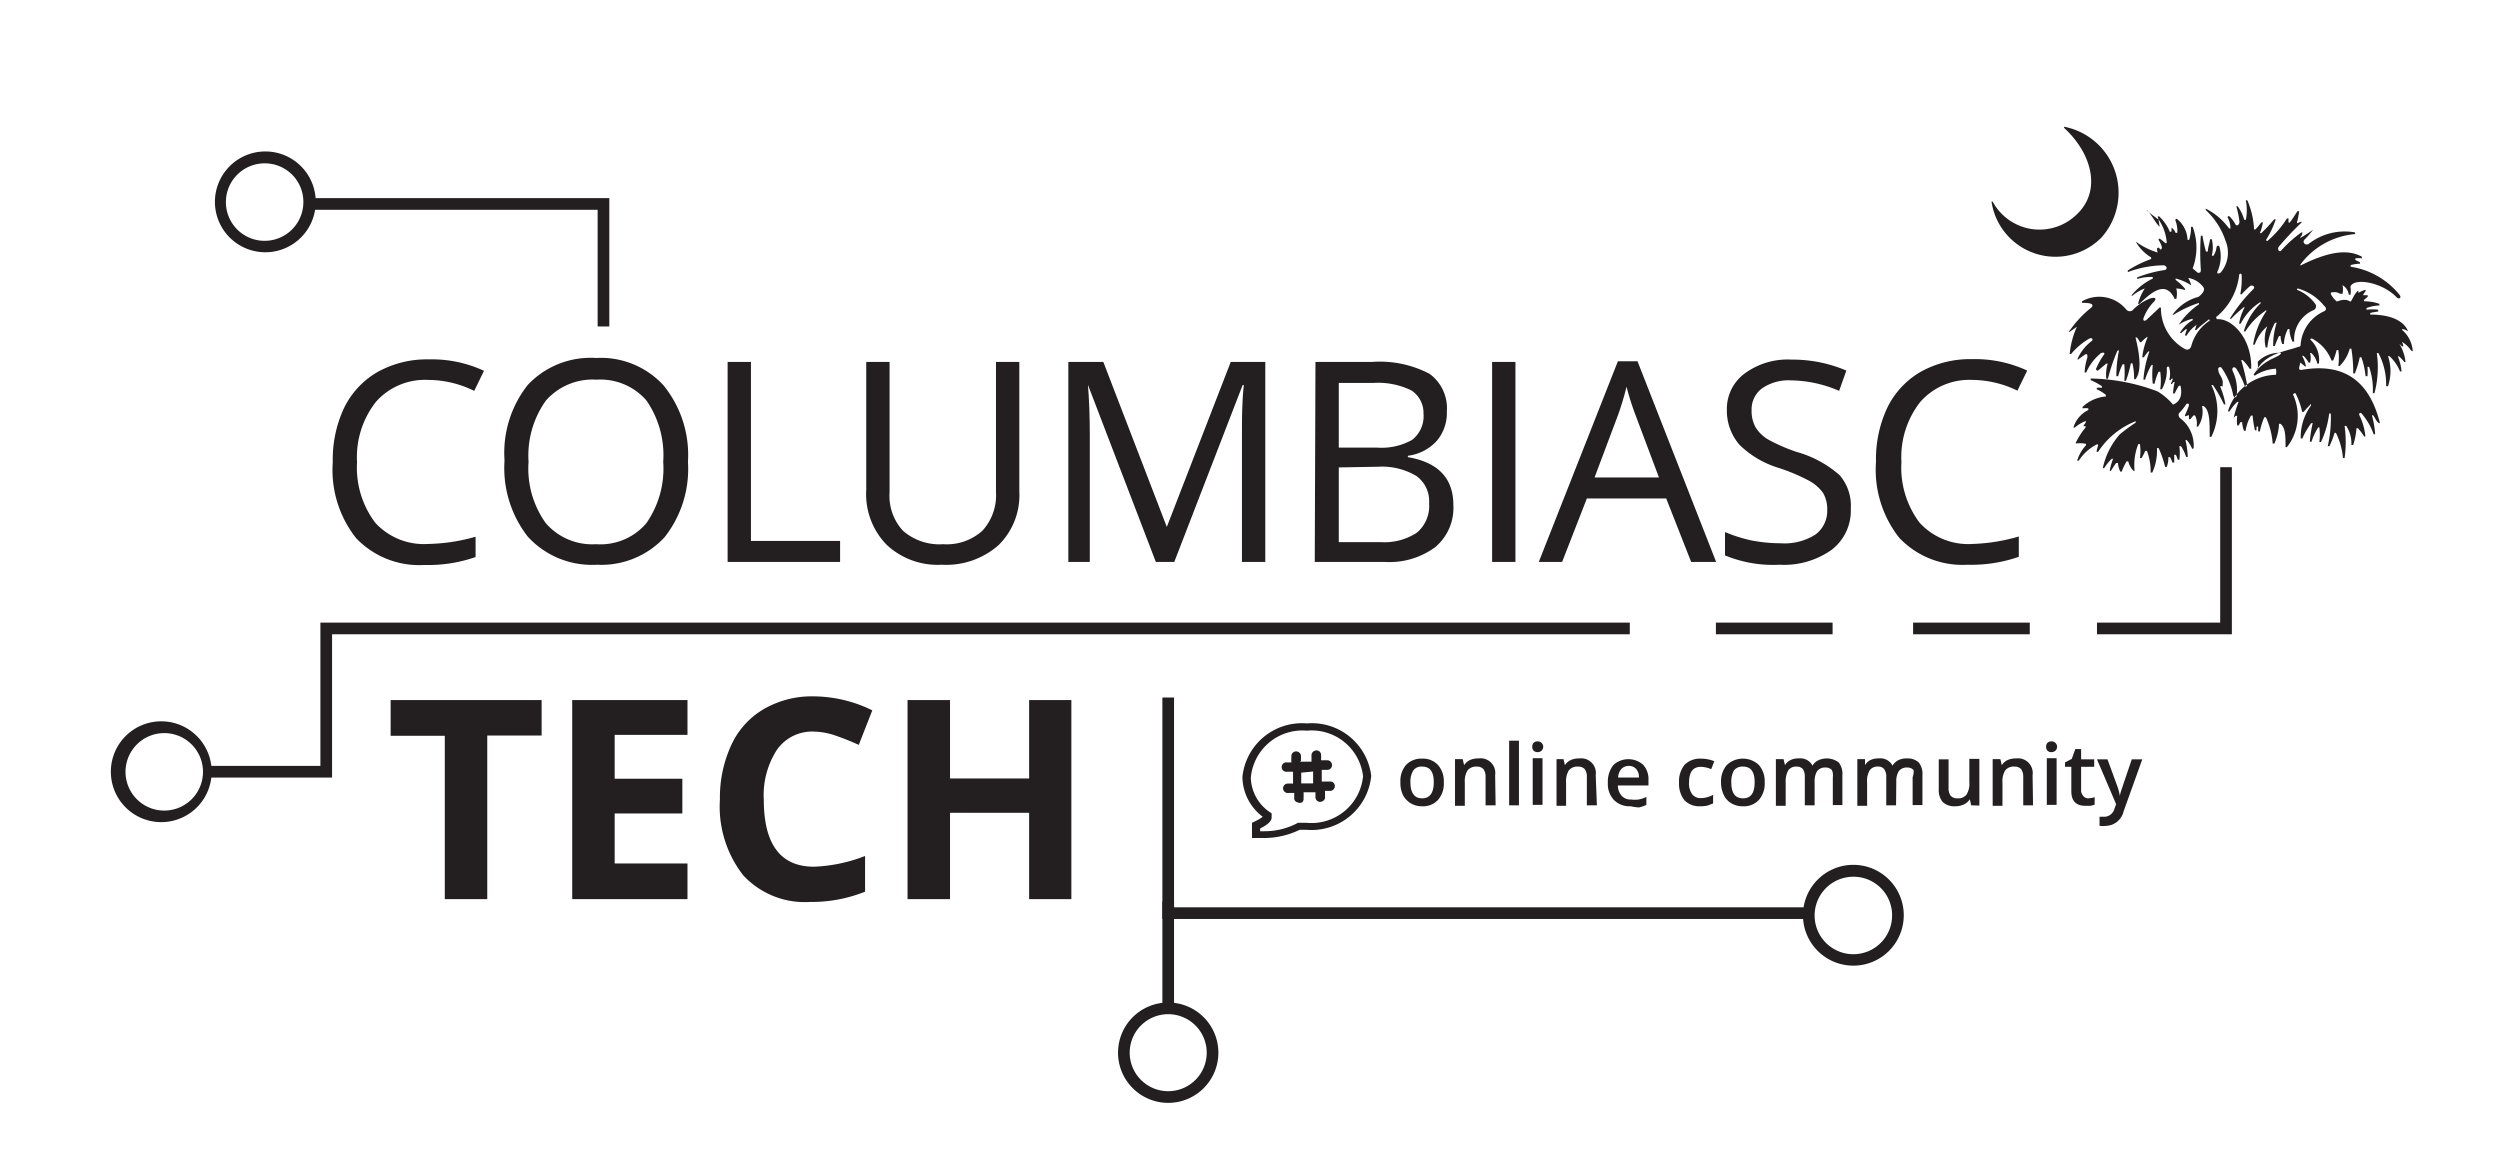 <svg id="Layer_1" data-name="Layer 1" xmlns="http://www.w3.org/2000/svg" viewBox="0 0 107.13 50"><defs><style>.cls-1,.cls-2{fill:#231f20;}.cls-2{fill-rule:evenodd;}</style></defs><title>CSCT-Black Full Logo</title><path class="cls-1" d="M18.34,16.28a2.8,2.8,0,0,0-2.23.94,3.83,3.83,0,0,0-.81,2.58,3.92,3.92,0,0,0,.78,2.6,2.82,2.82,0,0,0,2.25.91A7.91,7.91,0,0,0,20.38,23v.87a6.16,6.16,0,0,1-2.2.34,3.73,3.73,0,0,1-2.92-1.15,4.71,4.71,0,0,1-1-3.26,5.19,5.19,0,0,1,.49-2.33,3.59,3.59,0,0,1,1.43-1.53,4.35,4.35,0,0,1,2.2-.54,5.29,5.29,0,0,1,2.36.49l-.42.86A4.49,4.49,0,0,0,18.34,16.28Z"/><path class="cls-1" d="M29.48,19.79a4.73,4.73,0,0,1-1,3.23,3.69,3.69,0,0,1-2.9,1.18A3.72,3.72,0,0,1,22.62,23a4.78,4.78,0,0,1-1-3.27,4.69,4.69,0,0,1,1-3.24,3.7,3.7,0,0,1,2.93-1.15,3.64,3.64,0,0,1,2.88,1.17A4.72,4.72,0,0,1,29.48,19.79Zm-6.83,0a4,4,0,0,0,.74,2.63,2.63,2.63,0,0,0,2.15.9,2.59,2.59,0,0,0,2.15-.89,4.09,4.09,0,0,0,.73-2.64,4.12,4.12,0,0,0-.72-2.63,2.61,2.61,0,0,0-2.14-.89,2.66,2.66,0,0,0-2.17.9A4.05,4.05,0,0,0,22.65,19.79Z"/><path class="cls-1" d="M31.18,24.08V15.51h1v7.67H36v.9Z"/><path class="cls-1" d="M43.68,15.51v5.55a3,3,0,0,1-.89,2.3,3.39,3.39,0,0,1-2.43.84A3.2,3.2,0,0,1,38,23.35,3.1,3.1,0,0,1,37.12,21V15.51h1V21.1a2.2,2.2,0,0,0,.58,1.65,2.38,2.38,0,0,0,1.72.57,2.28,2.28,0,0,0,1.67-.57,2.24,2.24,0,0,0,.59-1.66V15.51Z"/><path class="cls-1" d="M49.53,24.08l-2.91-7.59h0c.05.6.08,1.31.08,2.14v5.45h-.92V15.51h1.5L50,22.58h0l2.74-7.07h1.48v8.57h-1V18.56c0-.63,0-1.32.08-2.06h-.05l-2.93,7.58Z"/><path class="cls-1" d="M56.37,15.51h2.42a4.57,4.57,0,0,1,2.47.51A1.82,1.82,0,0,1,62,17.63a1.84,1.84,0,0,1-.43,1.26,2,2,0,0,1-1.24.64v.06c1.3.22,1.95.91,1.95,2.05a2.2,2.2,0,0,1-.77,1.8,3.3,3.3,0,0,1-2.17.64h-3Zm1,3.67H59a2.66,2.66,0,0,0,1.51-.33A1.28,1.28,0,0,0,61,17.73a1.15,1.15,0,0,0-.52-1,3.24,3.24,0,0,0-1.64-.32H57.37Zm0,.85v3.2h1.78a2.53,2.53,0,0,0,1.56-.4,1.49,1.49,0,0,0,.53-1.26,1.33,1.33,0,0,0-.54-1.17A2.87,2.87,0,0,0,59.07,20Z"/><path class="cls-1" d="M63.94,24.08V15.51h1v8.57Z"/><path class="cls-1" d="M72.47,24.08,71.4,21.36H68l-1.06,2.72h-1l3.39-8.6h.84l3.37,8.6Zm-1.38-3.62-1-2.66a11.4,11.4,0,0,1-.39-1.23,11.71,11.71,0,0,1-.37,1.23l-1,2.66Z"/><path class="cls-1" d="M79.31,21.8a2.11,2.11,0,0,1-.82,1.76,3.52,3.52,0,0,1-2.23.64,5.38,5.38,0,0,1-2.34-.4v-1a6.34,6.34,0,0,0,1.14.36,6.57,6.57,0,0,0,1.23.12,2.48,2.48,0,0,0,1.5-.37,1.26,1.26,0,0,0,.51-1.06,1.36,1.36,0,0,0-.18-.73,1.76,1.76,0,0,0-.6-.52,8.1,8.1,0,0,0-1.27-.54,4.1,4.1,0,0,1-1.71-1A2.24,2.24,0,0,1,74,17.55,1.88,1.88,0,0,1,74.77,16a3.1,3.1,0,0,1,2-.59,5.87,5.87,0,0,1,2.35.47l-.31.87a5.29,5.29,0,0,0-2.06-.45,2,2,0,0,0-1.24.34,1.12,1.12,0,0,0-.45.94,1.43,1.43,0,0,0,.17.73,1.56,1.56,0,0,0,.55.53,7.7,7.7,0,0,0,1.19.52,4.72,4.72,0,0,1,1.86,1A2,2,0,0,1,79.31,21.8Z"/><path class="cls-1" d="M84.52,16.28a2.8,2.8,0,0,0-2.23.94,3.83,3.83,0,0,0-.81,2.58,3.92,3.92,0,0,0,.78,2.6,2.82,2.82,0,0,0,2.25.91,7.91,7.91,0,0,0,2-.32v.87a6.16,6.16,0,0,1-2.2.34,3.73,3.73,0,0,1-2.92-1.15,4.71,4.71,0,0,1-1-3.26,5.19,5.19,0,0,1,.49-2.33,3.59,3.59,0,0,1,1.43-1.53,4.35,4.35,0,0,1,2.2-.54,5.29,5.29,0,0,1,2.36.49l-.42.86A4.49,4.49,0,0,0,84.52,16.28Z"/><path class="cls-1" d="M20.88,38.53H19.06v-7H16.74V30h6.47v1.52H20.88Z"/><path class="cls-1" d="M29.46,38.53H24.52V30h4.94v1.49H26.34v1.88h2.9v1.49h-2.9V37h3.12Z"/><path class="cls-1" d="M34.88,31.35a1.84,1.84,0,0,0-1.58.77,3.57,3.57,0,0,0-.57,2.15c0,1.91.72,2.87,2.15,2.87a6.65,6.65,0,0,0,2.19-.46v1.53a6.13,6.13,0,0,1-2.36.44,3.59,3.59,0,0,1-2.86-1.14,4.78,4.78,0,0,1-1-3.25,5.37,5.37,0,0,1,.49-2.34,3.44,3.44,0,0,1,1.4-1.54,4.11,4.11,0,0,1,2.13-.54,5.78,5.78,0,0,1,2.51.6l-.58,1.48c-.33-.15-.65-.28-1-.4A3,3,0,0,0,34.88,31.35Z"/><path class="cls-1" d="M45.91,38.53H44.1v-3.7H40.71v3.7H38.89V30h1.82v3.36H44.1V30h1.81Z"/><rect class="cls-1" x="73.53" y="26.68" width="5" height="0.5"/><rect class="cls-1" x="81.98" y="26.68" width="5" height="0.5"/><polygon class="cls-1" points="26.11 13.99 25.61 13.99 25.61 8.99 13.28 8.99 13.28 8.49 26.11 8.49 26.11 13.99"/><path class="cls-1" d="M11.37,10.81a2.16,2.16,0,1,1,2.16-2.15A2.16,2.16,0,0,1,11.37,10.81Zm0-3.81A1.66,1.66,0,1,0,13,8.66,1.65,1.65,0,0,0,11.37,7Z"/><polygon class="cls-1" points="77.53 39.38 49.81 39.38 49.81 29.89 50.31 29.89 50.31 38.88 77.53 38.88 77.53 39.38"/><path class="cls-1" d="M79.43,41.38a2.16,2.16,0,1,1,2.15-2.16A2.16,2.16,0,0,1,79.43,41.38Zm0-3.81a1.66,1.66,0,1,0,1.65,1.65A1.65,1.65,0,0,0,79.43,37.57Z"/><polygon class="cls-1" points="95.64 27.18 89.86 27.18 89.86 26.68 95.14 26.68 95.14 20.02 95.64 20.02 95.64 27.18"/><polygon class="cls-1" points="14.23 33.32 8.82 33.32 8.82 32.82 13.73 32.82 13.73 26.68 69.84 26.68 69.84 27.18 14.23 27.18 14.23 33.32"/><path class="cls-1" d="M6.91,35.23a2.16,2.16,0,1,1,2.16-2.16A2.16,2.16,0,0,1,6.91,35.23Zm0-3.81a1.66,1.66,0,0,0,0,3.31,1.66,1.66,0,1,0,0-3.31Z"/><rect class="cls-1" x="49.81" y="38.62" width="0.5" height="4.59"/><path class="cls-1" d="M50.06,47.26a2.15,2.15,0,1,1,2.15-2.15A2.15,2.15,0,0,1,50.06,47.26Zm0-3.8a1.65,1.65,0,1,0,1.65,1.65A1.65,1.65,0,0,0,50.06,43.46Z"/><path class="cls-1" d="M61.87,33.52a1.06,1.06,0,0,1-.25.76.87.87,0,0,1-.69.27.9.9,0,0,1-.81-.48,1.2,1.2,0,0,1-.11-.55,1.06,1.06,0,0,1,.24-.74.9.9,0,0,1,.69-.27.87.87,0,0,1,.68.27A1.05,1.05,0,0,1,61.87,33.52Zm-1.43,0c0,.46.17.69.5.69s.5-.23.5-.69-.17-.67-.5-.67a.42.42,0,0,0-.38.17A.9.9,0,0,0,60.44,33.52Z"/><path class="cls-1" d="M64.09,34.51h-.43V33.3a.55.55,0,0,0-.09-.34.37.37,0,0,0-.29-.11.47.47,0,0,0-.39.16.87.87,0,0,0-.12.52v1h-.42v-2h.33l.06.26h0a.6.6,0,0,1,.25-.22.87.87,0,0,1,.37-.07.63.63,0,0,1,.71.72Z"/><path class="cls-1" d="M65.09,34.51h-.42V31.74h.42Z"/><path class="cls-1" d="M65.66,32a.24.24,0,0,1,.06-.17.24.24,0,0,1,.18-.06.23.23,0,1,1,0,.46.24.24,0,0,1-.18-.06A.24.24,0,0,1,65.66,32Zm.44,2.49h-.42v-2h.42Z"/><path class="cls-1" d="M68.43,34.51H68V33.3a.55.55,0,0,0-.09-.34.37.37,0,0,0-.29-.11.46.46,0,0,0-.39.16.87.87,0,0,0-.12.52v1H66.7v-2H67l.06.26h0a.6.6,0,0,1,.25-.22.87.87,0,0,1,.37-.07.63.63,0,0,1,.7.72Z"/><path class="cls-1" d="M69.88,34.55a.94.94,0,0,1-.72-.27,1,1,0,0,1-.26-.74,1.14,1.14,0,0,1,.24-.76.95.95,0,0,1,1.28,0,.92.92,0,0,1,.22.66v.22H69.33a.65.65,0,0,0,.16.44.5.5,0,0,0,.41.16,1.12,1.12,0,0,0,.32,0,1.28,1.28,0,0,0,.33-.11v.34a1.45,1.45,0,0,1-.31.11A2,2,0,0,1,69.88,34.55Zm-.08-1.73a.44.44,0,0,0-.32.13.59.59,0,0,0-.14.37h.89a.51.51,0,0,0-.12-.37A.41.41,0,0,0,69.8,32.82Z"/><path class="cls-1" d="M72.86,34.55a.88.88,0,0,1-.68-.26,1.14,1.14,0,0,1-.23-.75,1.13,1.13,0,0,1,.24-.77.93.93,0,0,1,.7-.26,1.48,1.48,0,0,1,.57.11l-.13.34a1.23,1.23,0,0,0-.44-.1c-.34,0-.51.22-.51.67a.77.77,0,0,0,.13.5.44.44,0,0,0,.37.17,1.1,1.1,0,0,0,.53-.14v.37l-.24.09A1.35,1.35,0,0,1,72.86,34.55Z"/><path class="cls-1" d="M75.62,33.52a1.06,1.06,0,0,1-.25.76.87.87,0,0,1-.69.27.92.92,0,0,1-.49-.13.78.78,0,0,1-.32-.35,1.2,1.2,0,0,1-.12-.55,1.07,1.07,0,0,1,.25-.74,1,1,0,0,1,1.37,0A1.05,1.05,0,0,1,75.62,33.52Zm-1.43,0c0,.46.16.69.5.69s.5-.23.5-.69-.17-.67-.5-.67a.45.45,0,0,0-.39.17A1,1,0,0,0,74.19,33.52Z"/><path class="cls-1" d="M77.76,34.51h-.42V33.3a.61.61,0,0,0-.08-.34.34.34,0,0,0-.27-.11.41.41,0,0,0-.36.16,1,1,0,0,0-.11.52v1H76.1v-2h.33l.06.26h0a.52.52,0,0,1,.24-.22.74.74,0,0,1,.34-.07.59.59,0,0,1,.6.31h0a.56.56,0,0,1,.25-.23.85.85,0,0,1,.87.09.79.79,0,0,1,.16.55v1.28h-.41V33.3A.53.53,0,0,0,78.5,33a.34.34,0,0,0-.27-.11.43.43,0,0,0-.36.15.83.83,0,0,0-.11.47Z"/><path class="cls-1" d="M81.25,34.51h-.42V33.3a.53.53,0,0,0-.09-.34.3.3,0,0,0-.26-.11.4.4,0,0,0-.36.16.87.87,0,0,0-.11.52v1h-.42v-2h.33l0,.26h0a.54.54,0,0,1,.23-.22.81.81,0,0,1,.35-.07.59.59,0,0,1,.6.31h0a.59.59,0,0,1,.24-.23.75.75,0,0,1,.37-.08.7.7,0,0,1,.51.17.79.79,0,0,1,.16.55v1.28h-.42V33.3A.61.61,0,0,0,82,33a.34.34,0,0,0-.27-.11.43.43,0,0,0-.36.15.83.83,0,0,0-.11.47Z"/><path class="cls-1" d="M84.47,34.51l-.06-.26h0a.59.59,0,0,1-.25.22.87.87,0,0,1-.37.08.73.73,0,0,1-.54-.18.78.78,0,0,1-.17-.54V32.54h.42v1.22a.55.55,0,0,0,.09.34.37.37,0,0,0,.29.11.45.45,0,0,0,.39-.16.88.88,0,0,0,.12-.53v-1h.43v2Z"/><path class="cls-1" d="M87.12,34.51H86.7V33.3a.55.55,0,0,0-.09-.34.37.37,0,0,0-.29-.11.46.46,0,0,0-.39.16.87.87,0,0,0-.12.52v1h-.42v-2h.33l.06.26h0a.6.6,0,0,1,.25-.22.87.87,0,0,1,.37-.07.63.63,0,0,1,.7.72Z"/><path class="cls-1" d="M87.68,32a.24.24,0,0,1,.06-.17.24.24,0,0,1,.18-.06.23.23,0,1,1,0,.46.24.24,0,0,1-.18-.06A.24.24,0,0,1,87.68,32Zm.45,2.49h-.42v-2h.42Z"/><path class="cls-1" d="M89.46,34.21a1,1,0,0,0,.3-.05v.32l-.17.05-.23,0q-.6,0-.6-.63V32.86h-.27v-.19l.29-.15.15-.42h.25v.44h.56v.32h-.56v1a.32.32,0,0,0,.08.23A.27.27,0,0,0,89.46,34.21Z"/><path class="cls-1" d="M89.86,32.54h.45l.41,1.12a2.16,2.16,0,0,1,.12.45h0a1.4,1.4,0,0,1,.06-.24l.45-1.33h.45L91,34.77a.8.8,0,0,1-.76.62,1.12,1.12,0,0,1-.27,0V35l.21,0a.46.46,0,0,0,.43-.35l.07-.19Z"/><path class="cls-1" d="M56,31.31a2.22,2.22,0,0,1,2.41,1.95,2.22,2.22,0,0,1-2.41,2l-.38,0a3,3,0,0,1-1.43.36H54v-.12c.33-.16.52-.33.49-.51a.66.66,0,0,0,0-.14,1.84,1.84,0,0,1-.89-1.52A2.22,2.22,0,0,1,56,31.31M56,31a2.56,2.56,0,0,0-2.76,2.3A2.17,2.17,0,0,0,54.11,35a1.58,1.58,0,0,1-.26.16l-.2.1v.65l.31,0h.23a3.49,3.49,0,0,0,1.5-.35H56a2.57,2.57,0,0,0,2.76-2.31A2.56,2.56,0,0,0,56,31Z"/><g id="cKpX0f.tif"><path class="cls-1" d="M55.69,32.64l.51,0,0-.25a.21.21,0,0,1,.14-.22.2.2,0,0,1,.27.15,2.46,2.46,0,0,1,0,.26v0l.19,0h.1a.21.21,0,0,1,.18.22.2.2,0,0,1-.19.19h-.25l0,.5H57a.19.19,0,0,1,.2.18.21.21,0,0,1-.17.22l-.25,0h0c0,.08,0,.16,0,.24a.19.19,0,0,1-.12.21.2.2,0,0,1-.29-.17c0-.08,0-.15,0-.22v0l-.51,0a2.11,2.11,0,0,1,0,.25.2.2,0,0,1-.06.18.21.21,0,0,1-.2,0,.17.17,0,0,1-.14-.15l0-.25v0l-.24,0a.2.2,0,0,1-.07-.4,2.06,2.06,0,0,1,.26,0h0l0-.51-.25,0a.2.2,0,1,1-.07-.4l.25,0h0a1.94,1.94,0,0,1,0-.24.2.2,0,0,1,.11-.21.21.21,0,0,1,.3.17c0,.08,0,.15,0,.22Zm.07.93.51,0,0-.51-.51.05Z"/></g><path class="cls-2" d="M96.76,15.86a0,0,0,0,1-.06,0c.41-.74,1.33-.82,1.8-1,.1,0,.08-.06.09-.13a1.7,1.7,0,0,1,1-1.39c.1-.05.12-.14,0-.24a2.22,2.22,0,0,0-1.13-.74s-.07.05,0,.07a1.79,1.79,0,0,1,.76.6.18.18,0,0,1-.08.26,1.37,1.37,0,0,0-.83,1.35,0,0,0,0,1-.07,0,1.2,1.2,0,0,1-.13-.54,0,0,0,0,0-.07,0,1.51,1.51,0,0,0-.17.64s-.06,0-.07,0a.8.8,0,0,1-.07-.34,0,0,0,0,0-.07,0,3.73,3.73,0,0,0-.18.43s-.07,0-.07,0a3.16,3.16,0,0,1,.15-1,0,0,0,0,0-.07,0,2.82,2.82,0,0,0-.33,1.06s-.06,0-.07,0a1.47,1.47,0,0,1,.07-.91s0-.06,0,0a1.81,1.81,0,0,0-.54.79s-.08,0-.07,0a3.58,3.58,0,0,1,.57-1.44s0-.07-.06,0a3,3,0,0,0-.84.87s-.08,0-.07,0a2.74,2.74,0,0,1,.72-1.2s0-.08,0-.06a2.32,2.32,0,0,0-.85.93,0,0,0,0,1-.07,0,2.11,2.11,0,0,1,.23-.68s0-.07-.06,0a5.45,5.45,0,0,0-.51.47s-.08,0-.06,0a6.88,6.88,0,0,1,1-1.26h0c.11-.09,0-.2-.12-.15a4.13,4.13,0,0,0-.37.36s-.07,0-.06,0a3.47,3.47,0,0,0,.06-.81c0-.09-.1-.1-.11,0A2.71,2.71,0,0,1,95,13.56c-.07,0,0,.12,0,.12.59-.06,1.5.76,1.47,2.12a0,0,0,0,1-.07,0,1.86,1.86,0,0,0-.3-.37s-.06,0-.06,0a9.53,9.53,0,0,1,.25,1.05c0,.11-.09.12-.12,0a3.59,3.59,0,0,0-.34-.68c-.09-.12-.22-.05-.15.11a1.88,1.88,0,0,1,.17,1c0,.15-.13.16-.16,0a3,3,0,0,0-.48-1.13.08.08,0,0,0-.15.07c0,.19.2.33.19.56s0,.13-.1.13a0,0,0,0,0,0,.05,3.27,3.27,0,0,1,.21.72s0,.06-.07,0a5.84,5.84,0,0,0-.46-.81,0,0,0,0,0-.07,0,2.51,2.51,0,0,1,0,2.22s-.07,0-.07,0c0-.65,0-1.17-.27-1.32a0,0,0,0,0-.06,0,1.12,1.12,0,0,1-.17.88,0,0,0,0,1-.06,0,.77.77,0,0,0-.07-.48s0,0-.06,0a1,1,0,0,0-.13.16s-.07,0-.07,0l0-.17s0-.05,0,0l-.17.05a0,0,0,0,1,0-.05c.06-.12.11-.25.16-.38s-.08-.14-.11-.08a2.24,2.24,0,0,1-.27.34c-.08.07-.06.16,0,.24A1.46,1.46,0,0,1,94,19.21s-.06.05-.07,0a1.38,1.38,0,0,0-.22-.35,0,0,0,0,0-.06,0,3.47,3.47,0,0,1,.1.72,0,0,0,0,1-.07,0,1.79,1.79,0,0,0-.22-.46,0,0,0,0,0-.07,0,2.22,2.22,0,0,1,0,.58,0,0,0,0,1-.07,0,1,1,0,0,0-.08-.21s-.07,0-.07,0,0,.22,0,.33a0,0,0,0,1-.08,0,1,1,0,0,0-.1-.23,0,0,0,0,0-.07,0,1.14,1.14,0,0,1-.07.42s-.06,0-.07,0a4.27,4.27,0,0,0-.28-.81s-.06,0-.07,0a2.27,2.27,0,0,1-.2,1.05,0,0,0,0,1-.07,0A2.52,2.52,0,0,0,92,19.32a0,0,0,0,0-.07,0,3,3,0,0,1-.16.31,0,0,0,0,1-.07,0,2,2,0,0,0,0-.6s0,0-.07,0a2.43,2.43,0,0,0-.16,1.13s0,.05-.06,0a.87.87,0,0,1-.21-.39s-.06,0-.07,0a2.56,2.56,0,0,0-.21.44,0,0,0,0,1-.06,0,.93.93,0,0,1-.1-.37s-.05,0-.07,0-.14.19-.21.3-.07,0-.07,0a2.9,2.9,0,0,1,.14-.48,0,0,0,0,0-.06,0,2.16,2.16,0,0,0-.32.4,0,0,0,1,1-.06,0,3.17,3.17,0,0,1,.73-1.45,7.72,7.72,0,0,1,.68-.5,0,0,0,0,0,0-.06,3.41,3.41,0,0,0-1.61,1.31,0,0,0,0,1-.07,0,1.34,1.34,0,0,1,.07-.27s0-.06-.05-.05a2,2,0,0,0-.78.7,0,0,0,0,1-.07,0,1.71,1.71,0,0,1,.38-.66,0,0,0,0,0,0-.06A1.25,1.25,0,0,0,89,19a0,0,0,0,1-.06,0,3,3,0,0,1,.43-.68s0-.08,0-.06l-.1,0s-.06,0,0,0l.11-.16a0,0,0,0,0,0-.06,1.63,1.63,0,0,0-.47.28s-.07,0-.06,0a1.22,1.22,0,0,1,.64-.75,0,0,0,0,0,0-.07.77.77,0,0,0-.25,0,0,0,0,0,1,0-.06,1.65,1.65,0,0,1,1-.45,0,0,0,0,0,0-.07,1.84,1.84,0,0,0-.39-.24,0,0,0,0,1,0-.06.73.73,0,0,1,.22,0,0,0,0,0,0,0-.07,2.71,2.71,0,0,0-.48-.26,0,0,0,0,1,0-.07,8.46,8.46,0,0,1,2.86.55,2.6,2.6,0,0,1,.67.57h0c.32-.14.4-.42.32-.81a0,0,0,0,0-.07,0,2.68,2.68,0,0,0-.18.33,0,0,0,0,1-.07,0,2.87,2.87,0,0,1,.07-.5,0,0,0,0,0,0,0s-.06,0-.1.07-.07,0-.06,0l.07-.16a.08.08,0,0,0,0-.05s-.06,0-.07.05-.08,0-.07,0a1,1,0,0,0,0-.5c0-.09-.11-.07-.11,0a1.65,1.65,0,0,1-.21.91,0,0,0,0,1-.07,0,2.65,2.65,0,0,0,0-.75s0,0-.07,0a2.18,2.18,0,0,0-.17.51,0,0,0,0,1-.08,0,3.48,3.48,0,0,1,0-.78s0-.05-.07,0a3.39,3.39,0,0,0-.26.61s-.08,0-.07,0a4.45,4.45,0,0,1,.25-1.19s0-.06-.06,0a2,2,0,0,0-.17.23,0,0,0,0,1-.07,0,2.84,2.84,0,0,1,.22-.83,0,0,0,0,0,0-.05,1.47,1.47,0,0,0-.26.23s-.05,0-.06,0a1,1,0,0,0-.13-.2s-.07,0-.06,0c.23.92.23,1.5,0,1.79a0,0,0,0,1-.06,0,2.79,2.79,0,0,0-.07-.68s-.07,0-.07,0a4.77,4.77,0,0,1-.21.75,0,0,0,0,1-.07,0,4,4,0,0,0,0-.71s-.06,0-.07,0a2.35,2.35,0,0,0-.19.51s-.07,0-.08,0a5.21,5.21,0,0,1,.11-1.08s0-.06-.07,0a7.91,7.91,0,0,0-.4,1.19s-.07,0-.07,0a1.6,1.6,0,0,1,.06-.65,0,0,0,0,0-.06,0l-.32.27c-.06.07-.15,0-.11-.07a3.12,3.12,0,0,1,.32-.57h0c.07-.07,0-.14-.13-.07a2.18,2.18,0,0,0-.62.82s-.08,0-.07,0a2.3,2.3,0,0,1,.12-.64c0-.12,0-.17-.1-.13l-.32.23a0,0,0,0,1,0-.05,1.93,1.93,0,0,1,.61-.76c.07-.06,0-.16-.11-.1a2.91,2.91,0,0,0-.78.66,0,0,0,0,1-.06,0A3.71,3.71,0,0,1,89,14s0-.07,0,0l-.31.22s-.08,0,0-.05a4.58,4.58,0,0,1,.94-1h0c.08-.1.06-.2-.41-.19a0,0,0,0,1,0-.07,1.5,1.5,0,0,1,1.9.36.19.19,0,0,0,.29,0,2.11,2.11,0,0,1,.73-.48c.22-.07.3,0,.14.16h0a2,2,0,0,0-.41.64c-.06.13,0,.21.12.11l.55-.52a0,0,0,0,1,.06,0,2,2,0,0,0,1,1.76c.16.1.27,0,.3-.11a1.87,1.87,0,0,1,.76-1.07c.06,0,0-.09,0-.08s-.37.28-.54.46c0,0-.07,0-.06,0a1.87,1.87,0,0,1,.07-.22s0-.06,0,0a1.47,1.47,0,0,0-.43.46s-.08,0-.07,0a1.43,1.43,0,0,1,.09-.27,0,0,0,0,0-.06,0l-.19.16s-.08,0-.06,0a1.52,1.52,0,0,1,.55-.55,0,0,0,0,0,0-.06,1.69,1.69,0,0,0-.6.26,0,0,0,0,1,0,0,3.2,3.2,0,0,1,.87-.88s0-.07,0-.06a4.94,4.94,0,0,0-1.09.51s-.07,0,0-.06a2,2,0,0,1,1.07-.71s.33-.23.21-.41a1,1,0,0,0-.65-.4,0,0,0,0,0,0,0,1.34,1.34,0,0,1,.13.32s0,.06,0,0a2.07,2.07,0,0,0-.65-.29s-.06,0,0,.07a2.14,2.14,0,0,1,.38.36,0,0,0,0,1,0,.06,1.61,1.61,0,0,0-.37-.07,0,0,0,0,0,0,0,1,1,0,0,1,0,.45,0,0,0,0,1-.07,0c-.36-.77-.92-.37-1.51.21a0,0,0,0,1-.06,0,2.11,2.11,0,0,1,.29-.66s0-.07,0,0a1.86,1.86,0,0,0-.53.31,0,0,0,0,1-.05,0,2.59,2.59,0,0,1,.92-.73s0-.07,0-.07a2,2,0,0,0-.65.08s-.06,0,0-.07a5.32,5.32,0,0,1,1.17-.31c.14-.05.06-.19-.05-.2a4.46,4.46,0,0,0-1.54.29,0,0,0,0,1,0-.07,4.9,4.9,0,0,1,1-.49,0,0,0,0,0,0-.07,1.84,1.84,0,0,1-.66-.68,0,0,0,0,1,0,0,3,3,0,0,0,.94.47s0,0,0,0-.06-.18,0-.2.07,0,.09.05.11,0,.09-.08a1,1,0,0,0-.15-.32,0,0,0,0,1,.05-.05,2.43,2.43,0,0,1,.25.2s.06,0,.06,0a2,2,0,0,0-.34-1S91.93,9,92,9c.2.21.34.49.47.64s.06,0,.06,0a1.72,1.72,0,0,0-.07-.37,0,0,0,0,1,.06,0,1.86,1.86,0,0,1,.46.66s.06,0,.07,0a.62.62,0,0,0,0-.13s0-.06.06,0a.57.57,0,0,1,.12.18s.07,0,.07,0a1.2,1.2,0,0,0-.09-.56,0,0,0,0,1,.06-.05,1.19,1.19,0,0,1,.47.91s0,0,.07,0a1.8,1.8,0,0,0,.08-.56,0,0,0,0,1,.07,0,2.53,2.53,0,0,1,0,1.78s0,0,0,0l.22.19c.09,0,.13,0,.13-.14h0a10.22,10.22,0,0,1,0-1.45s.07,0,.07,0a6.22,6.22,0,0,0,.15.68,0,0,0,0,0,.08,0c0-.17.07-.34.1-.53a0,0,0,0,1,.07,0,1.5,1.5,0,0,1,0,.71,0,0,0,0,0,.07,0,.83.83,0,0,0,.13-.34c0-.1.12-.14.14,0a1.58,1.58,0,0,1-.09,1c-.06.12.06.12.13.06a1.32,1.32,0,0,0,.21-1.36A3.16,3.16,0,0,0,94.52,9a0,0,0,0,1,0-.06,2.76,2.76,0,0,1,1,.85,0,0,0,0,0,.06,0,1,1,0,0,0-.13-.49,0,0,0,0,1,.06-.05,1.25,1.25,0,0,1,.28.36c.07.12.2,0,.17-.15a4.26,4.26,0,0,0-.13-.62,0,0,0,0,1,.06,0,1.83,1.83,0,0,1,.28.58s0,0,.07,0a2.15,2.15,0,0,0,0-.82s0-.05.07,0a3.55,3.55,0,0,1,.28,1.23,0,0,0,0,0,.06,0,2.48,2.48,0,0,0,.25-.3s.07,0,.07,0a2.13,2.13,0,0,1-.13.46,0,0,0,0,0,.06,0,6.19,6.19,0,0,0,.55-.59s.08,0,.07,0a3.83,3.83,0,0,1-.41.87s0,.08.06.05A4.17,4.17,0,0,0,98,9.36s.08,0,.07,0a.75.75,0,0,0,0,.16s0,.06.06,0,.21-.3.32-.47a0,0,0,0,1,.07,0,2.44,2.44,0,0,1-.09.47s0,.06,0,.05l.17-.07s.07,0,0,.06a13.17,13.17,0,0,0-.94,1c-.09.1,0,.28.1.17h0a5,5,0,0,1,.86-.77s.07,0,.05,0,0,.11-.07.17,0,.06,0,.05a4.59,4.59,0,0,0,.52-.34s.08,0,0,0a3.09,3.09,0,0,1-.37.43c-.09.09,0,.26.17.19h0a2.5,2.5,0,0,1,2-.5s0,.07,0,.07a3.28,3.28,0,0,0-2.34,1.3,0,0,0,0,0,0,.05c1.15-.58,2-.73,2.63-.38a0,0,0,0,1,0,.07,1.27,1.27,0,0,0-.28,0,0,0,0,0,0,0,.07l.2.1a0,0,0,0,1,0,.06,1.6,1.6,0,0,0-.4.06s0,.07,0,.07a3.34,3.34,0,0,1,2.1,1.21c.08.11,0,.19-.11.12-.64-.69-1.88-.87-2-.47a.91.91,0,0,1,0,.34s-.07,0-.07,0a.55.55,0,0,0-.27-.41,0,0,0,0,0,0,0,.8.8,0,0,1,0,.37s0,0-.07,0-.13-.08-.28-.07-.17,0-.14.1a1,1,0,0,0,.25.3h0c.44-.16.52,0,.58,0s.16-.35.34-.47c0,0,0,0,0,0s0,.06,0,.09.12-.08.31-.12a0,0,0,0,1,0,.06.62.62,0,0,0-.11.17,0,0,0,0,0,0,0l.2,0s0,0,0,.07l-.16.13s0,.06,0,.06a2,2,0,0,1,.66.11s0,.06,0,.07a1.68,1.68,0,0,0-.55.11s0,.07,0,.07a2.74,2.74,0,0,1,.5,0,0,0,0,0,1,0,.08,3.43,3.43,0,0,0-.34.06,0,0,0,0,0,0,.07c.84,0,1.42.24,1.62.71a0,0,0,0,1,0,0,.92.92,0,0,0-.23-.09s-.06,0,0,.06a1.32,1.32,0,0,1,.43.86s0,.06-.07,0a1.26,1.26,0,0,0-.39-.37,0,0,0,0,0,0,0,.82.82,0,0,1,.06.19,0,0,0,0,1-.07,0,.47.47,0,0,0-.1-.1,0,0,0,0,0,0,0,1.86,1.86,0,0,1,.26.76s0,.05-.06,0a1.61,1.61,0,0,0-.22-.23s-.07,0-.05,0a2.16,2.16,0,0,1,.16.63s-.05.05-.07,0a1.81,1.81,0,0,0-.45-.64s-.08,0-.06,0a2,2,0,0,1,0,1.29,0,0,0,0,1-.08,0,2.87,2.87,0,0,0-.33-1.42,0,0,0,0,0-.07,0,4.31,4.31,0,0,1-.1,1.72,0,0,0,0,1-.07,0,3,3,0,0,0-.16-1.13,0,0,0,0,0-.07,0,2.15,2.15,0,0,1,0,.4,0,0,0,0,1-.08,0,3.47,3.47,0,0,0-.18-.81,0,0,0,0,0-.07,0,3.94,3.94,0,0,1-.21.69s-.07,0-.07,0a6.23,6.23,0,0,0-.08-1.06,0,0,0,0,0-.07,0,1.61,1.61,0,0,1-.43.74s-.06,0-.06,0a2.21,2.21,0,0,0,0-.68s-.07,0-.07,0a3,3,0,0,1-.15.45,0,0,0,0,1-.07,0,1.79,1.79,0,0,0-.83-.94c-.05,0-.12,0-.05.07h0a1.19,1.19,0,0,1,.34,1s-.06,0-.07,0a.91.91,0,0,0-.25-.45,0,0,0,0,0-.06,0,.72.72,0,0,1,0,.41s0,0-.06,0a1.23,1.23,0,0,0-.22-.29,0,0,0,0,0-.06,0,1.4,1.4,0,0,1,.16.43s0,.06-.06,0l-.18-.15a0,0,0,0,0,0,0c0,.12-.14.35.06.32,1.9-.33,2.92.56,3.35,2.26,0,0,0,.06-.07,0s-.13-.19-.19-.28-.08,0-.07,0a4.17,4.17,0,0,1,.13.76s-.06.06-.07,0a2.81,2.81,0,0,0-.51-.87c-.07-.07-.14,0-.08.11h0a2.53,2.53,0,0,1,.24.86s0,.05-.06,0a2.18,2.18,0,0,0-.26-.34s-.06,0-.06,0a3.17,3.17,0,0,1-.14.72,0,0,0,0,1-.08,0,1.36,1.36,0,0,0-.22-.82,0,0,0,0,0-.07,0,4.91,4.91,0,0,1,0,1.38s-.07,0-.07,0a3,3,0,0,0-.3-1.08s-.06,0-.06,0a3.54,3.54,0,0,1-.22.57s-.08,0-.07,0a5.51,5.51,0,0,0,.13-1.4s-.06,0-.07,0a4,4,0,0,1-.35,1.22s-.08,0-.07,0a2.55,2.55,0,0,0,0-.61s0-.05-.06,0a2.78,2.78,0,0,0-.28.6s-.07,0-.07,0a5.26,5.26,0,0,1,.12-.78s0-.06-.07,0a3.18,3.18,0,0,0-.37.64s-.06,0-.07,0a2.3,2.3,0,0,1,.44-1.41c0-.07,0-.1-.06,0a2.16,2.16,0,0,0-.25.27,0,0,0,0,1-.07,0,3,3,0,0,0-.27-.77c0-.07-.15,0-.11.05a2.16,2.16,0,0,1-.27,2.23,0,0,0,0,1-.06,0c0-.46,0-.84-.22-1,0,0-.06,0-.06,0a2.26,2.26,0,0,1-.2.85s-.07,0-.07,0a3.34,3.34,0,0,0-.29-1.13,0,0,0,0,0-.07,0,2.93,2.93,0,0,0-.19.61s-.06,0-.07,0a1.6,1.6,0,0,1,0-.21,0,0,0,0,0-.07,0,.75.75,0,0,0,0,.16s-.06,0-.07,0a4.14,4.14,0,0,1-.1-.63,0,0,0,0,0-.07,0,1.77,1.77,0,0,0-.23.65,0,0,0,0,1-.07,0,1.17,1.17,0,0,1-.08-.37,0,0,0,0,0-.07,0,.61.61,0,0,0-.07.14,0,0,0,0,1-.07,0,1.4,1.4,0,0,1,0-.41s0,0-.07,0l-.08.08a4.51,4.51,0,0,1,.21-.68,0,0,0,0,0-.06,0,2,2,0,0,0-.33.41,0,0,0,0,1-.07,0,2.2,2.2,0,0,1,2.06-1.57,0,0,0,0,0,0,0,.75.75,0,0,0,0-.26,0,0,0,0,0,0,0,1.82,1.82,0,0,0-.91.3,0,0,0,0,1-.05-.05c.48-.71,1.14-.72,1.18-.93a0,0,0,0,0,0,0,1.31,1.31,0,0,0-1,.38Z"/><path class="cls-2" d="M90.05,10.18a2.88,2.88,0,0,0-1.6-4.75s0,0,0,.05c1.21,1.11,1.62,2.72.52,3.73a2.28,2.28,0,0,1-3.58-.57s-.05,0-.05,0A2.77,2.77,0,0,0,90.05,10.18Z"/></svg>